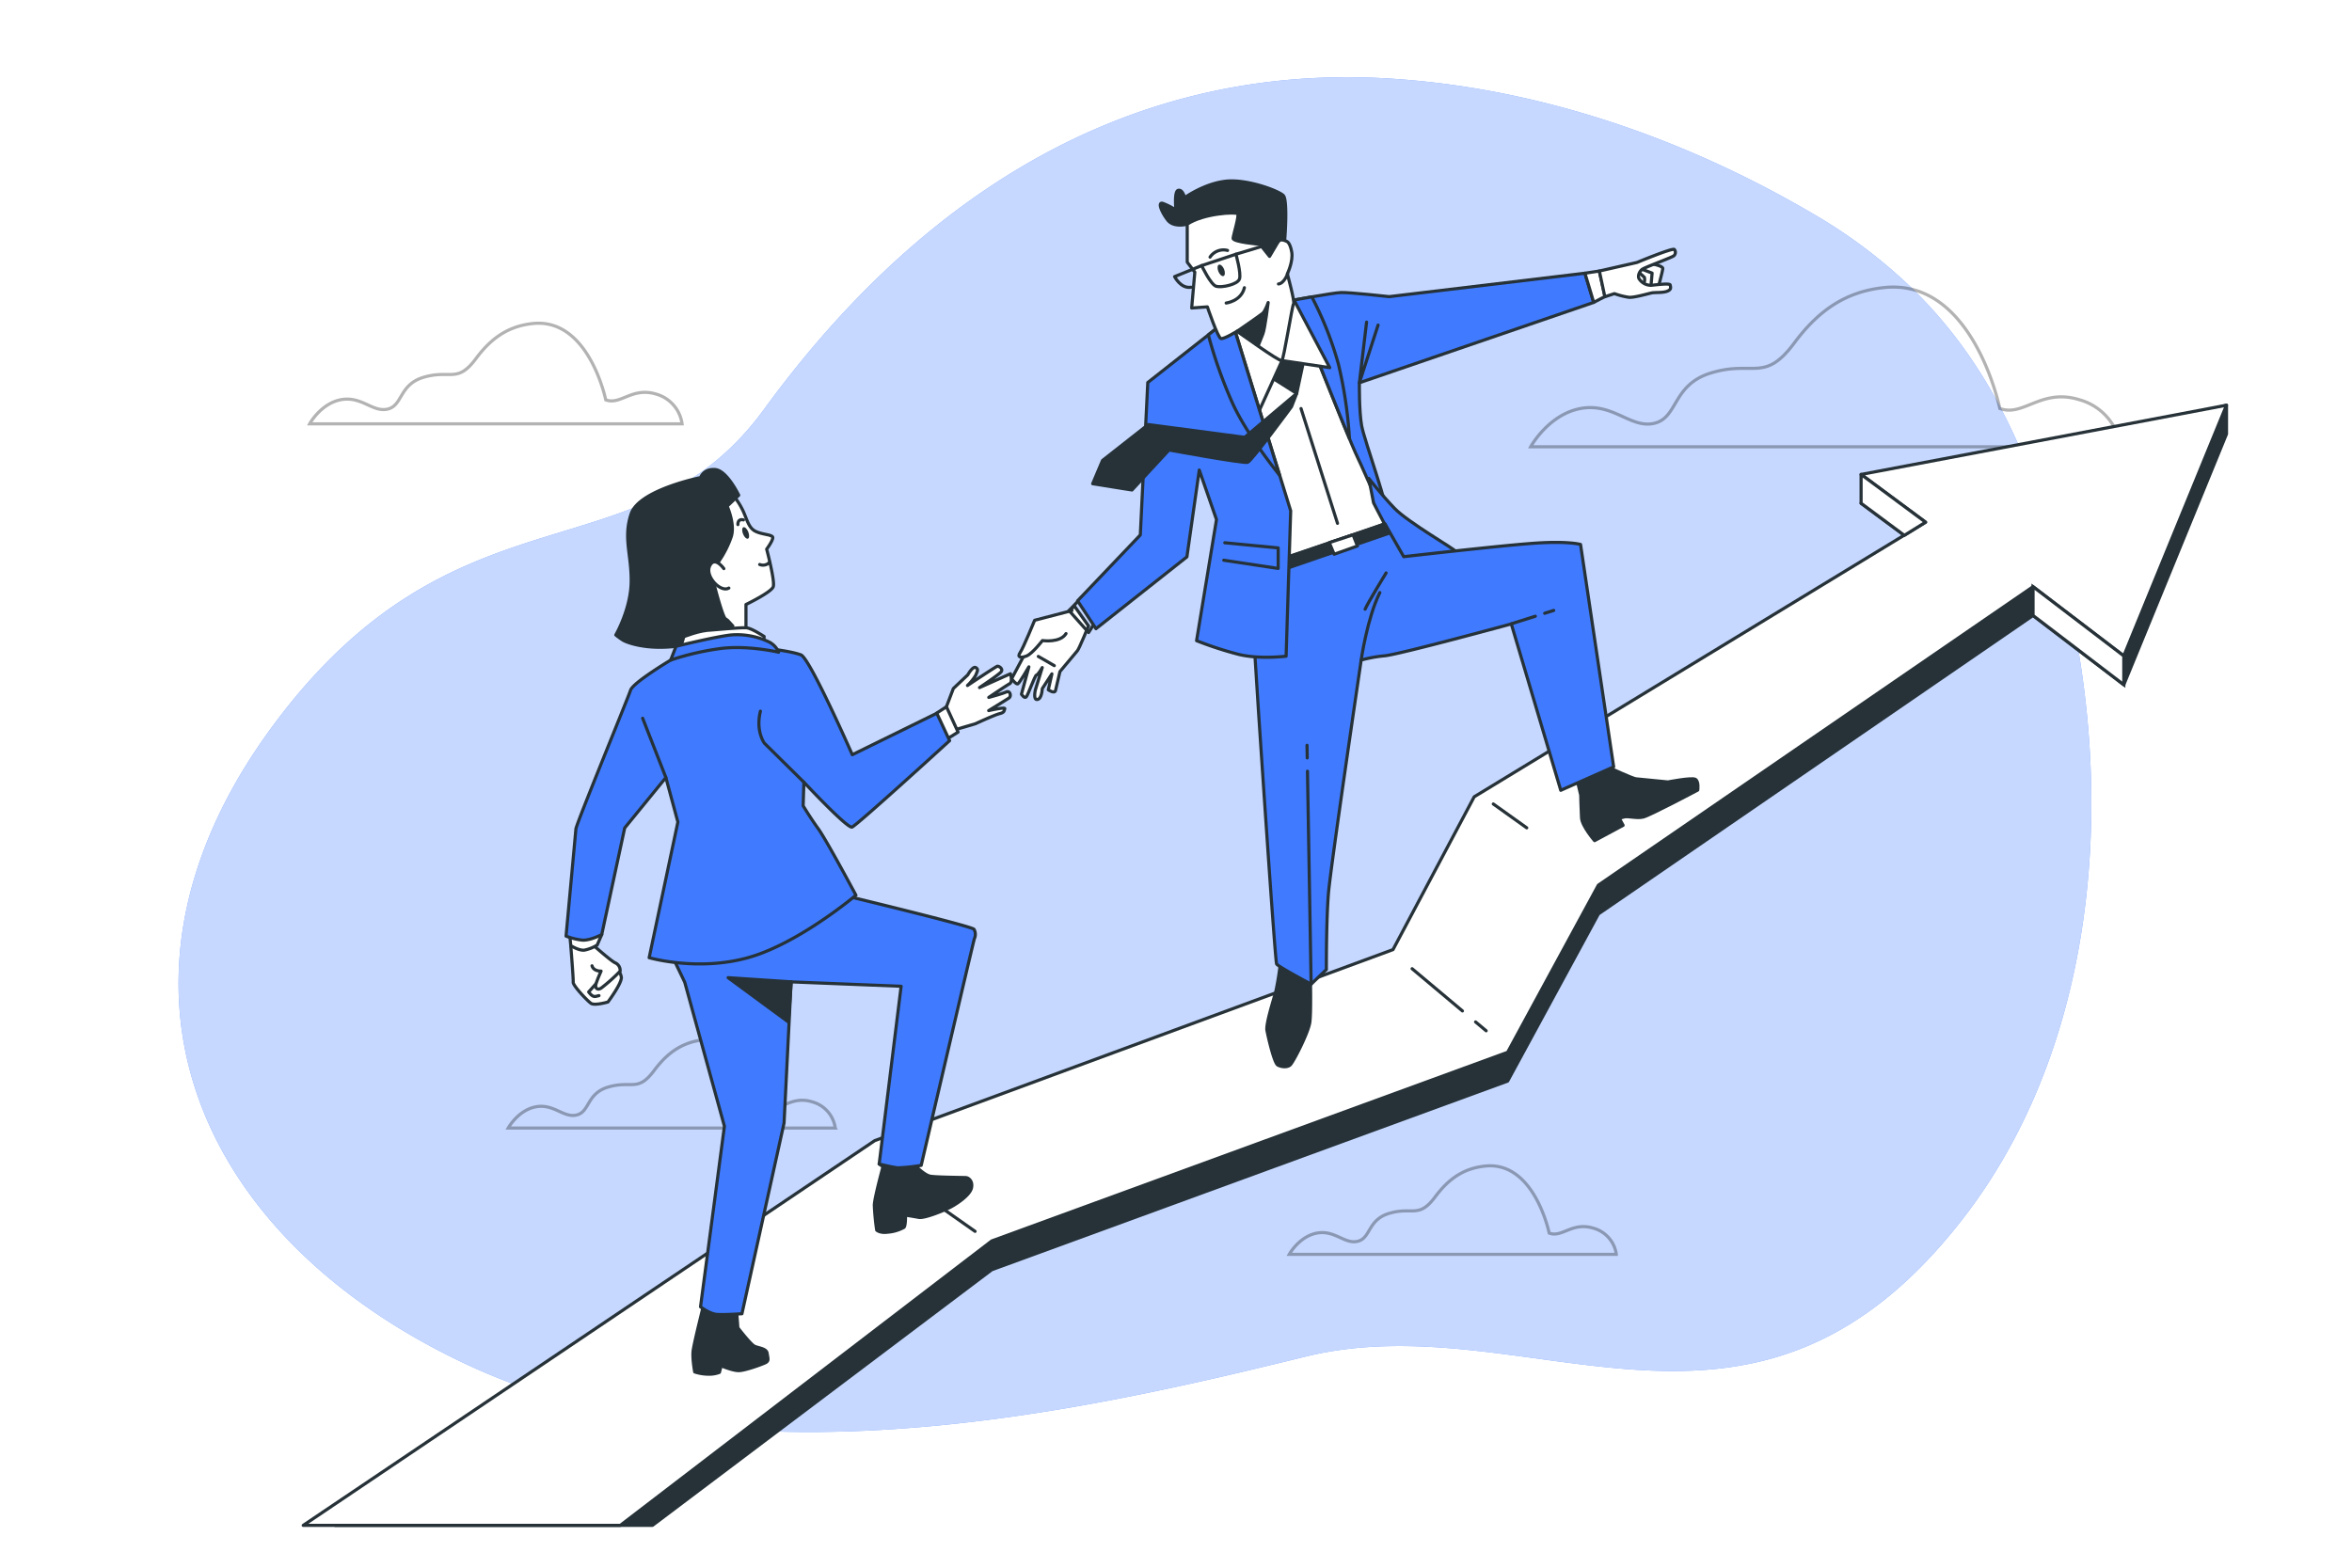 <svg class="animated" id="freepik_stories-finance-leaders" xmlns="http://www.w3.org/2000/svg" viewBox="0 0 750 500" version="1.1" xmlns:xlink="http://www.w3.org/1999/xlink" xmlns:svgjs="http://svgjs.com/svgjs"><style>svg#freepik_stories-finance-leaders:not(.animated) .animable {opacity: 0;}svg#freepik_stories-finance-leaders.animated #freepik--background-simple--inject-4 {animation: 1s 1 forwards cubic-bezier(.36,-0.01,.5,1.38) fadeIn,1.5s Infinite  linear floating;animation-delay: 0s,1s;}svg#freepik_stories-finance-leaders.animated #freepik--Arrow--inject-4 {animation: 1.5s Infinite  linear heartbeat;animation-delay: 0s;}svg#freepik_stories-finance-leaders.animated #freepik--character-2--inject-4 {animation: 1.5s Infinite  linear wind;animation-delay: 0s;}svg#freepik_stories-finance-leaders.animated #freepik--character-1--inject-4 {animation: 1.5s Infinite  linear heartbeat;animation-delay: 0s;}            @keyframes fadeIn {                0% {                    opacity: 0;                }                100% {                    opacity: 1;                }            }                    @keyframes floating {                0% {                    opacity: 1;                    transform: translateY(0px);                }                50% {                    transform: translateY(-10px);                }                100% {                    opacity: 1;                    transform: translateY(0px);                }            }                    @keyframes heartbeat {                0% {                    transform: scale(1);                }                10% {                    transform: scale(1.1);                }                30% {                    transform: scale(1);                }                40% {                    transform: scale(1);                }                50% {                    transform: scale(1.1);                }                60% {                    transform: scale(1);                }                100% {                    transform: scale(1);                }            }                    @keyframes wind {                0% {                    transform: rotate( 0deg );                }                25% {                    transform: rotate( 1deg );                }                75% {                    transform: rotate( -1deg );                }            }        </style><g id="freepik--background-simple--inject-4" class="animable animator-active" style="transform-origin: 361.911px 240.679px;"><path d="M609.38,91.64a163.45,163.45,0,0,0-31.33-23.51c-37-21.71-78.32-36.88-121-41.84-4.12-.47-8.26-.86-12.4-1.14-96.15-6.59-161,50.49-201,105.36S146,151.73,87,231.49,60,392.46,146.68,434.17s198.14,16.09,269.53-1.47,141.32,43.17,209.07-43.17c50.85-64.81,50.81-162.35,22.85-236.64C638.8,128.11,626.46,108.15,609.38,91.64Z" style="fill: rgb(64, 123, 255); transform-origin: 361.911px 240.679px;" id="elhtnjxuz0fph" class="animable"></path><g id="elcoo3y3fnqp7"><path d="M609.38,91.64a163.45,163.45,0,0,0-31.33-23.51c-37-21.71-78.32-36.88-121-41.84-4.12-.47-8.26-.86-12.4-1.14-96.15-6.59-161,50.49-201,105.36S146,151.73,87,231.49,60,392.46,146.68,434.17s198.14,16.09,269.53-1.47,141.32,43.17,209.07-43.17c50.85-64.81,50.81-162.35,22.85-236.64C638.8,128.11,626.46,108.15,609.38,91.64Z" style="fill: rgb(255, 255, 255); opacity: 0.7; transform-origin: 361.911px 240.679px;" class="animable"></path></g></g><g id="freepik--Clouds--inject-4" class="animable" style="transform-origin: 387.505px 245.811px;"><g id="el6j5lcb0jj4s"><path d="M637.69,130.27S629.23,88.88,601,91.7c-12.83,1.28-21.42,7.72-28.86,17.71-9.55,12.82-13,5.37-26.64,9.57-12.23,3.77-10.35,14.12-17.88,16s-13.17-6.59-23.52-4.71-16,12.23-16,12.23H676.27a18.24,18.24,0,0,0-13.17-15C650.86,123.69,645.22,133.1,637.69,130.27Z" style="fill: none; stroke: rgb(0, 0, 0); stroke-miterlimit: 10; opacity: 0.3; transform-origin: 582.185px 117.031px;" class="animable"></path></g><g id="ely0on9dvuvr"><path d="M193.16,127.53S187.81,101.4,170,103.18c-8.11.82-13.52,4.87-18.22,11.18-6,8.09-8.18,3.39-16.81,6-7.72,2.38-6.53,8.91-11.29,10.1s-8.31-4.16-14.84-3-10.1,7.72-10.1,7.72H217.5a11.5,11.5,0,0,0-8.31-9.5C201.47,123.37,197.91,129.31,193.16,127.53Z" style="fill: none; stroke: rgb(0, 0, 0); stroke-miterlimit: 10; opacity: 0.3; transform-origin: 158.12px 119.137px;" class="animable"></path></g><g id="el9xjs5rbr0zb"><path d="M494,393.28s-4.7-22.95-20.35-21.38c-7.11.71-11.87,4.28-16,9.82-5.3,7.1-7.19,3-14.77,5.3-6.78,2.09-5.74,7.83-9.91,8.87s-7.3-3.65-13-2.61-8.86,6.78-8.86,6.78h104.3a10.1,10.1,0,0,0-7.3-8.34C501.28,389.63,498.15,394.85,494,393.28Z" style="fill: none; stroke: rgb(0, 0, 0); stroke-miterlimit: 10; opacity: 0.3; transform-origin: 463.26px 385.941px;" class="animable"></path></g><g id="elwmuosffvaf"><path d="M244.93,353s-4.7-22.94-20.35-21.38c-7.11.71-11.87,4.28-16,9.82-5.29,7.1-7.18,3-14.76,5.3-6.78,2.09-5.74,7.83-9.91,8.87s-7.3-3.65-13-2.61-8.86,6.78-8.86,6.78h104.3a10.1,10.1,0,0,0-7.3-8.34C252.23,349.3,249.1,354.52,244.93,353Z" style="fill: none; stroke: rgb(0, 0, 0); stroke-miterlimit: 10; opacity: 0.3; transform-origin: 214.2px 345.662px;" class="animable"></path></g></g><g id="freepik--Arrow--inject-4" class="animable" style="transform-origin: 403.335px 307.87px;"><polygon points="593.46 160.51 614.02 175.74 470.09 263.32 444.2 312.06 278.94 372.98 106.88 486.5 208.05 486.5 316.26 404.96 480.75 344.8 509.69 291.49 648.29 196.3 677.23 218.39 709.98 138.42 709.98 129.24 593.46 160.51" style="fill: rgb(38, 50, 56); stroke: rgb(38, 50, 56); stroke-linecap: round; stroke-linejoin: round; transform-origin: 408.43px 307.87px;" id="elaxqcwnr4pdc" class="animable"></polygon><polygon points="593.46 151.32 614.02 166.55 470.09 254.13 444.2 302.87 278.94 363.79 96.69 486.5 197.81 486.5 316.26 395.78 480.75 335.62 509.69 282.31 648.29 187.12 677.23 209.2 709.98 129.24 593.46 151.32" style="fill: rgb(255, 255, 255); stroke: rgb(38, 50, 56); stroke-linecap: round; stroke-linejoin: round; transform-origin: 403.335px 307.87px;" id="el5yg1kn714n" class="animable"></polygon><line x1="470.53" y1="325.94" x2="473.9" y2="328.76" style="fill: none; stroke: rgb(38, 50, 56); stroke-linecap: round; stroke-linejoin: round; transform-origin: 472.215px 327.35px;" id="elxicjglun9ge" class="animable"></line><line x1="450.29" y1="308.96" x2="466.34" y2="322.43" style="fill: none; stroke: rgb(38, 50, 56); stroke-linecap: round; stroke-linejoin: round; transform-origin: 458.315px 315.695px;" id="el1cxpw537sip" class="animable"></line><line x1="476.18" y1="256.42" x2="486.84" y2="264.03" style="fill: none; stroke: rgb(38, 50, 56); stroke-linecap: round; stroke-linejoin: round; transform-origin: 481.51px 260.225px;" id="el5gnj06ixvtf" class="animable"></line><line x1="310.93" y1="392.73" x2="280.34" y2="371.24" style="fill: none; stroke: rgb(38, 50, 56); stroke-linecap: round; stroke-linejoin: round; transform-origin: 295.635px 381.985px;" id="elu70yqe30f6n" class="animable"></line><polygon points="593.46 160.51 593.46 151.32 614.02 166.55 607.25 170.75 593.46 160.51" style="fill: rgb(255, 255, 255); stroke: rgb(38, 50, 56); stroke-linecap: round; stroke-linejoin: round; transform-origin: 603.74px 161.035px;" id="eliu4zy2vsfuq" class="animable"></polygon><polygon points="677.23 218.39 677.23 209.2 648.29 187.12 648.29 196.3 677.23 218.39" style="fill: rgb(255, 255, 255); stroke: rgb(38, 50, 56); stroke-miterlimit: 10; transform-origin: 662.76px 202.755px;" id="eldkedqwnmx9" class="animable"></polygon></g><g id="freepik--character-2--inject-4" class="animable" style="transform-origin: 432.009px 198.96px;"><path d="M328.58,205.22l-6,11.28s1.45,1.91,2,1.6,3.5-5.42,3.5-5.42l-2.36,8.73s.95,1.51,1.54.85,2.74-6.91,3.28-7,1.81-2.35,1.81-2.35L330.17,220s-.82,3.33.63,3.1,1.55-3.45,1.55-3.45l3.08-4.73L334.28,220s2,1.42,2.31.2,1.4-6,1.4-6,5-6,5.58-6.67,3.53-7.91,3.53-7.91l-4.46-6.28Z" style="fill: rgb(255, 255, 255); stroke: rgb(38, 50, 56); stroke-linecap: round; stroke-linejoin: round; transform-origin: 334.84px 208.226px;" id="elvjmr6ukwj7s" class="animable"></path><path d="M341.81,194.74l-11.88,3.09s-3.61,8.8-4.64,10.32.21,1.81,2.06,1.07,5.06-4.92,5.06-4.92,5.65.84,7.52-2.22" style="fill: rgb(255, 255, 255); stroke: rgb(38, 50, 56); stroke-linecap: round; stroke-linejoin: round; transform-origin: 333.364px 202.175px;" id="elfzmoeiszmx7" class="animable"></path><line x1="331.09" y1="209.36" x2="336.19" y2="212.3" style="fill: none; stroke: rgb(38, 50, 56); stroke-linecap: round; stroke-linejoin: round; transform-origin: 333.64px 210.83px;" id="el9vw9zqh8k6b" class="animable"></line><path d="M414.73,97.2l24.71,63.06,2.18,6.83s-23.79,9.94-28.73,10.73a47.14,47.14,0,0,0-6.82,1.45l-24.89-62.42,8.44-13.44L409.84,95Z" style="fill: rgb(255, 255, 255); stroke: rgb(38, 50, 56); stroke-linecap: round; stroke-linejoin: round; transform-origin: 411.4px 137.135px;" id="elb7xfxf40dg9" class="animable"></path><line x1="414.87" y1="130.3" x2="426.5" y2="166.91" style="fill: none; stroke: rgb(38, 50, 56); stroke-linecap: round; stroke-linejoin: round; transform-origin: 420.685px 148.605px;" id="ellb4d8vfq5pp" class="animable"></line><path d="M408.37,306.49a95.36,95.36,0,0,1-1.55,9.78c-.76,2.77-3.18,10.35-2.82,12.33s2.29,10.46,3.47,11.09,2.94.78,3.9,0,5.84-10.3,6.3-13.62.15-14.15.22-15S408.37,306.49,408.37,306.49Z" style="fill: rgb(38, 50, 56); stroke: rgb(38, 50, 56); stroke-linecap: round; stroke-linejoin: round; transform-origin: 410.946px 323.355px;" id="elfccb45pn7z" class="animable"></path><path d="M512.62,244.61s8,3.7,9.06,3.79,10.18,1,10.18,1,7.56-1.48,8.74-.85.77,3.43.77,3.43-15.21,8.08-17.37,8.6-4.75-.4-6.2,0l-1.45.41,1.22,2.23-9.09,4.89s-4-4.6-4.16-7.26-.26-7.28-.26-7.28l-1.3-5.43Z" style="fill: rgb(38, 50, 56); stroke: rgb(38, 50, 56); stroke-linecap: round; stroke-linejoin: round; transform-origin: 522.099px 256.36px;" id="elajxoi1qhfbw" class="animable"></path><path d="M412.64,95.72s17,43.39,20.22,50.07,6.08,14.74,8.56,16.83-6.39-22.12-7.23-26.88-.71-13.66-.71-13.66L508.2,96.45l-2.8-9.31L443,94.61s-12.7-1.4-15.36-1.31S412.64,95.72,412.64,95.72Z" style="fill: rgb(64, 123, 255); stroke: rgb(38, 50, 56); stroke-linecap: round; stroke-linejoin: round; transform-origin: 460.42px 124.944px;" id="elgp7svmt27ga" class="animable"></path><path d="M418.31,94.69c-3.07.54-5.67,1-5.67,1s11.9,30.29,17.67,44.15a137.65,137.65,0,0,0-3.51-23.67A109.6,109.6,0,0,0,418.31,94.69Z" style="fill: rgb(64, 123, 255); stroke: rgb(38, 50, 56); stroke-linecap: round; stroke-linejoin: round; transform-origin: 421.475px 117.265px;" id="el1bdlhsqwvxv" class="animable"></path><polyline points="435.77 102.74 433.48 122.08 439.44 103.68" style="fill: none; stroke: rgb(38, 50, 56); stroke-linecap: round; stroke-linejoin: round; transform-origin: 436.46px 112.41px;" id="elx5ywrwrsn7" class="animable"></polyline><polygon points="505.4 87.14 509.99 86.44 511.8 94.57 508.2 96.44 505.4 87.14" style="fill: rgb(255, 255, 255); stroke: rgb(38, 50, 56); stroke-linecap: round; stroke-linejoin: round; transform-origin: 508.6px 91.44px;" id="elnyg1bg2c8b" class="animable"></polygon><path d="M526.45,84.1s3.85.64,3.77,1.57-1.45,6-1.45,6a11.61,11.61,0,0,1-5.62,0c-2.43-.83-3.22-2.62-2.61-4.29S526.45,84.1,526.45,84.1Z" style="fill: rgb(255, 255, 255); stroke: rgb(38, 50, 56); stroke-linecap: round; stroke-linejoin: round; transform-origin: 525.282px 88.058px;" id="elho8dn9u1qqs" class="animable"></path><polyline points="523.64 85.89 526.82 87.1 526.48 90.98" style="fill: none; stroke: rgb(38, 50, 56); stroke-linecap: round; stroke-linejoin: round; transform-origin: 525.23px 88.435px;" id="el286wscx0l5b" class="animable"></polyline><path d="M522.47,86.73l1.89,1.72a3,3,0,0,1,0,1.41" style="fill: none; stroke: rgb(38, 50, 56); stroke-linecap: round; stroke-linejoin: round; transform-origin: 523.457px 88.295px;" id="el873leu9ek3n" class="animable"></path><path d="M510,86.44l12-2.73s11.51-4.79,11.92-4.13a1.45,1.45,0,0,1-.17,2c-.68.57-9.07,3.6-10.06,4.3s-1.61,2.36-.9,3.21A4.55,4.55,0,0,0,526.48,91c1.74-.17,6-.74,6.11-.1s.5,1.45-1,2-3.78.3-4.89.52-5.6,1.55-7.31,1.4a24.28,24.28,0,0,1-4.59-1.17l-3.05,1Z" style="fill: rgb(255, 255, 255); stroke: rgb(38, 50, 56); stroke-linecap: round; stroke-linejoin: round; transform-origin: 522.121px 87.175px;" id="elxgf63tf4b7" class="animable"></path><path d="M438,160.39s12.5,24.3,13.48,24.32,12.3-8.51,12.6-8.9-15.08-9.18-19.42-13.7-8.17-9.53-8.17-9.53Z" style="fill: rgb(64, 123, 255); stroke: rgb(38, 50, 56); stroke-linecap: round; stroke-linejoin: round; transform-origin: 450.287px 168.645px;" id="el2sprklsfnfq" class="animable"></path><path d="M441.62,167.09l6,10.46s31.37-3.61,42-4.32,14.38.42,14.38.42l10.56,70.93-16.87,7.48L481.92,199s-35.12,9.57-40.25,10.15a43.66,43.66,0,0,0-7.62,1.37s-9.68,65.55-10.42,74.21-.68,24.5-.68,24.5l-4.86,4.66s-10.49-5.57-11-6.43-5.83-81.28-5.83-81.28l-2-31.42,6.8-15.45Z" style="fill: rgb(64, 123, 255); stroke: rgb(38, 50, 56); stroke-linecap: round; stroke-linejoin: round; transform-origin: 456.91px 240.49px;" id="el3ms156n0acf" class="animable"></path><polygon points="409.95 181.41 443.1 170.01 441.62 167.09 409.48 178.01 409.95 181.41" style="fill: rgb(38, 50, 56); stroke: rgb(38, 50, 56); stroke-linecap: round; stroke-linejoin: round; transform-origin: 426.29px 174.25px;" id="elgcev754spqv" class="animable"></polygon><polygon points="423.88 173.06 425.43 176.77 432.86 174.14 431.46 170.58 423.88 173.06" style="fill: rgb(255, 255, 255); stroke: rgb(38, 50, 56); stroke-linecap: round; stroke-linejoin: round; transform-origin: 428.37px 173.675px;" id="elxmoj6tt40fe" class="animable"></polygon><line x1="416.85" y1="241.73" x2="416.78" y2="237.7" style="fill: none; stroke: rgb(38, 50, 56); stroke-linecap: round; stroke-linejoin: round; transform-origin: 416.815px 239.715px;" id="elacw5fl7bjn4" class="animable"></line><line x1="418.09" y1="313.85" x2="416.92" y2="245.97" style="fill: none; stroke: rgb(38, 50, 56); stroke-linecap: round; stroke-linejoin: round; transform-origin: 417.505px 279.91px;" id="elyevs6a4km9" class="animable"></line><path d="M434.05,210.48S436,197,440,189" style="fill: none; stroke: rgb(38, 50, 56); stroke-linecap: round; stroke-linejoin: round; transform-origin: 437.025px 199.74px;" id="el1p4ivy5veev" class="animable"></path><path d="M442,182.73s-5.81,9.5-6.7,11.57" style="fill: none; stroke: rgb(38, 50, 56); stroke-linecap: round; stroke-linejoin: round; transform-origin: 438.65px 188.515px;" id="elzdy4kgh7deo" class="animable"></path><line x1="492.56" y1="195.6" x2="495.45" y2="194.69" style="fill: none; stroke: rgb(38, 50, 56); stroke-linecap: round; stroke-linejoin: round; transform-origin: 494.005px 195.145px;" id="el6of8ehx6wru" class="animable"></line><line x1="481.92" y1="198.96" x2="489.58" y2="196.54" style="fill: none; stroke: rgb(38, 50, 56); stroke-linecap: round; stroke-linejoin: round; transform-origin: 485.75px 197.75px;" id="elff5jtv24bb9" class="animable"></line><polygon points="405 120.11 413.49 125.48 416.16 113.01 406.58 110.05 405 120.11" style="fill: rgb(38, 50, 56); stroke: rgb(38, 50, 56); stroke-linecap: round; stroke-linejoin: round; transform-origin: 410.58px 117.765px;" id="elovko2pnqlvf" class="animable"></polygon><polygon points="408.82 115 401.58 130.9 391.97 105.22 412.64 95.72 424.02 117.26 408.82 115" style="fill: rgb(255, 255, 255); stroke: rgb(38, 50, 56); stroke-linecap: round; stroke-linejoin: round; transform-origin: 407.995px 113.31px;" id="elv5z0tizzca" class="animable"></polygon><polygon points="344.81 190.63 340.89 194.73 347.13 201.74 349.15 198.57 344.81 190.63" style="fill: none; stroke: rgb(38, 50, 56); stroke-linecap: round; stroke-linejoin: round; transform-origin: 345.02px 196.185px;" id="el4qy8qsfii2p" class="animable"></polygon><path d="M389.62,103.41,366,122l-2.38,48.62-20,21,5.86,8.9,29-22.91,3.94-27.69,5.49,15.8-6.35,38.62a115.87,115.87,0,0,0,13.4,4.37c6.65,1.64,15.15.58,15.15.58l1.46-46.37-18.62-60.25Z" style="fill: rgb(64, 123, 255); stroke: rgb(38, 50, 56); stroke-linecap: round; stroke-linejoin: round; transform-origin: 377.595px 156.148px;" id="elqctfkhokp3p" class="animable"></path><polyline points="390.56 173.11 407.58 174.75 407.58 181.3 390.23 178.68" style="fill: rgb(64, 123, 255); stroke: rgb(38, 50, 56); stroke-linecap: round; stroke-linejoin: round; transform-origin: 398.905px 177.205px;" id="eleznltftekfs" class="animable"></polyline><path d="M392.91,102.62l-3.29.79-4.31,3.39a145.34,145.34,0,0,0,7.7,21.76c3.62,8,10.47,17.26,15,23Z" style="fill: rgb(64, 123, 255); stroke: rgb(38, 50, 56); stroke-linecap: round; stroke-linejoin: round; transform-origin: 396.66px 127.09px;" id="elx2uq5et4fp" class="animable"></path><path d="M413.49,125.48l-16.58,14-30.77-4.07-14.57,11.45-3.14,7.42,12.53,2,11.82-12.76s23.77,4.37,25.06,3.94,14-17.75,14-17.75Z" style="fill: rgb(38, 50, 56); stroke: rgb(38, 50, 56); stroke-linecap: round; stroke-linejoin: round; transform-origin: 380.96px 140.88px;" id="el8dq16kv2acw" class="animable"></path><path d="M378.58,71.49s-4.27,1.23-6.24-1.32-3.27-5.85-1.53-5.3A22.1,22.1,0,0,1,375,67s-.67-6,.74-6.3,2,2.36,2,2.36,6.14-4.44,13-5.25,17,3.05,18.48,4.56.49,15.14.2,16.11-.87,3.3-1.93,4-3.52,1.68-4.81.58-1.16-2.68-3.51-3.08-8.11-.5-8.49-2.92,2.16-6.76-.22-6.77-8.32,2.07-9.91,2.13S378.58,71.49,378.58,71.49Z" style="fill: rgb(38, 50, 56); stroke: rgb(38, 50, 56); stroke-linecap: round; stroke-linejoin: round; transform-origin: 390.004px 70.627px;" id="el1rlnwte8gp0i" class="animable"></path><path d="M378.58,71.49l0,12.12L381,86.8l-1,11.44,5-.37s3.33,9.82,4.3,10.1,5.17-2.34,5.17-2.34,13.65,9.91,14.29,9.37,3.29-17.59,3.74-18.15-2-9.5-2-9.5,1.94-4,1.4-7-1.5-3.31-1.5-3.31-2.09-1.17-2.78,0-2.79,4.73-2.79,4.73l-3.05-3.84s-8.67-.74-8.57-1.93,2-7.17,1.46-7.82S383.85,68,378.58,71.49Z" style="fill: rgb(255, 255, 255); stroke: rgb(38, 50, 56); stroke-linecap: round; stroke-linejoin: round; transform-origin: 395.568px 91.477px;" id="el79034katc7m" class="animable"></path><path d="M390.33,85.86c.4,1,.32,2-.18,2.18s-1.23-.45-1.64-1.45-.32-2,.18-2.17S389.92,84.86,390.33,85.86Z" style="fill: rgb(38, 50, 56); transform-origin: 389.418px 86.231px;" id="eld2r7lffslb" class="animable"></path><path d="M383.18,84.71s2.9,6.13,4.66,6.61,6.75-.57,7.39-2.31-1.12-7.93-1.12-7.93Z" style="fill: none; stroke: rgb(38, 50, 56); stroke-linecap: round; stroke-linejoin: round; transform-origin: 389.275px 86.258px;" id="elouykd31r4ee" class="animable"></path><line x1="394.11" y1="81.08" x2="407.71" y2="76.97" style="fill: none; stroke: rgb(38, 50, 56); stroke-linecap: round; stroke-linejoin: round; transform-origin: 400.91px 79.025px;" id="elxpyoacp98u7" class="animable"></line><path d="M383.18,84.71l-8.63,3.51s1.95,3.93,5.26,3.39" style="fill: none; stroke: rgb(38, 50, 56); stroke-linecap: round; stroke-linejoin: round; transform-origin: 378.865px 88.186px;" id="elxk61r2ymbae" class="animable"></path><path d="M391,96.65s4.78-.57,5.81-4.89" style="fill: none; stroke: rgb(38, 50, 56); stroke-linecap: round; stroke-linejoin: round; transform-origin: 393.905px 94.205px;" id="eliqgq6r12vwl" class="animable"></path><path d="M394.53,105.63s7.21-4.95,8.09-5.69,1.77-3.45,1.77-3.45-1,8.25-1.68,10-1.45,3.63-1.45,3.63Z" style="fill: rgb(38, 50, 56); stroke: rgb(38, 50, 56); stroke-linecap: round; stroke-linejoin: round; transform-origin: 399.46px 103.305px;" id="elrh75vefavdl" class="animable"></path><path d="M410.59,87.35s-1.11,3.05-2.92,3.22" style="fill: none; stroke: rgb(38, 50, 56); stroke-linecap: round; stroke-linejoin: round; transform-origin: 409.13px 88.96px;" id="ela2qq8dbie4" class="animable"></path><path d="M385.86,82a5.13,5.13,0,0,1,5.57-2.13" style="fill: none; stroke: rgb(38, 50, 56); stroke-linecap: round; stroke-linejoin: round; transform-origin: 388.645px 80.852px;" id="eljychfntk8vb" class="animable"></path></g><g id="freepik--character-1--inject-4" class="animable" style="transform-origin: 251.495px 294.013px;"><path d="M301.79,225.41,304,219.6l4.6-4.35s1.6-2.91,2.57-2.32.4,1.22,0,2.37a15.58,15.58,0,0,1-2.66,3.33s9-6,9.5-6.13,2,.84,1.2,1.8-6.86,5-6.86,5l9.86-4.41s.79,2.61-.28,3.19-6.63,4.35-6.63,4.35,4.33-1.16,5.56-1.73,1.75,1.34.85,1.94-6.44,4-6.44,4,5.36-1.24,5.13-.58-.1,1.18-1.65,1.55-7.73,3.23-7.73,3.23l-8.51,2.49Z" style="fill: rgb(255, 255, 255); stroke: rgb(38, 50, 56); stroke-linecap: round; stroke-linejoin: round; transform-origin: 312.14px 222.909px;" id="elmixuggt8bgh" class="animable"></path><polygon points="298.68 227.45 301.8 225.41 305.51 233.5 301.07 236.26 298.68 227.45" style="fill: rgb(255, 255, 255); stroke: rgb(38, 50, 56); stroke-linecap: round; stroke-linejoin: round; transform-origin: 302.095px 230.835px;" id="eli09lxc02hwi" class="animable"></polygon><path d="M182,301.59s.87,10.62.78,11.68,4.5,5.93,5.68,6.74,5.4-.43,5.4-.43,4.64-6.21,4.26-8a4.43,4.43,0,0,0-1.56-2.64l-5.73-5.37L189,301.3Z" style="fill: rgb(255, 255, 255); stroke: rgb(38, 50, 56); stroke-linecap: round; stroke-linejoin: round; transform-origin: 190.071px 310.792px;" id="elirww4qkvdg" class="animable"></path><path d="M190.08,313.72l-2.37,2.65s1.1,1.71,2.2,1.44l1.09-.26h0" style="fill: none; stroke: rgb(38, 50, 56); stroke-linecap: round; stroke-linejoin: round; transform-origin: 189.355px 315.779px;" id="elvtc9yi7y92h" class="animable"></path><path d="M189,301.3s6,5.33,7.19,5.79a2.67,2.67,0,0,1,1.56,2.64,53,53,0,0,1-6,5.38c-1.14.8-2.16.17-1.67-1.39s1.59-4,1.59-4-2.34.15-2.89-1.68" style="fill: rgb(255, 255, 255); stroke: rgb(38, 50, 56); stroke-linecap: round; stroke-linejoin: round; transform-origin: 193.269px 308.379px;" id="ell2swybschxd" class="animable"></path><path d="M181.53,296.73l.48,4.86s2.54,1.65,4.34,1.45a12.48,12.48,0,0,0,4.07-1.62l1.46-3.35Z" style="fill: rgb(255, 255, 255); stroke: rgb(38, 50, 56); stroke-linecap: round; stroke-linejoin: round; transform-origin: 186.705px 299.893px;" id="el7t0clyspm19" class="animable"></path><path d="M282.2,369.79s-3.36,12.08-3.4,14.59a75.12,75.12,0,0,0,.76,7.95s1,1,3.53.66a12.68,12.68,0,0,0,5.15-1.53c.58-.49.51-3.9.51-3.9s2.48.39,4.24.72,7.53-2,9.77-3.11,6.43-3.93,7-6.21-1-3.31-1.69-3.37-9.49-.1-11.43-.45-5.25-3.67-5.38-4.22S282.2,369.79,282.2,369.79Z" style="fill: rgb(38, 50, 56); stroke: rgb(38, 50, 56); stroke-linecap: round; stroke-linejoin: round; transform-origin: 294.341px 381.425px;" id="elhkqt2ovjk1" class="animable"></path><path d="M234.87,417.91l.42,5.59s4,5.19,5.24,5.83,3.88.69,4.1,2.32.69,2.39-.61,3-6.49,2.49-8.47,2.5-5.6-1.56-5.6-1.56l-.54,2.11a9,9,0,0,1-3.64.58,14.06,14.06,0,0,1-4.24-.72s-.86-4.55-.47-7,2-9,2-9l1.4-5.8Z" style="fill: rgb(38, 50, 56); stroke: rgb(38, 50, 56); stroke-linecap: round; stroke-linejoin: round; transform-origin: 232.927px 427.025px;" id="elvnhfqzr26d" class="animable"></path><path d="M213.8,303.78l4.55,9.5L231,359.21l-7.62,57.59s2.85,2.21,5.16,2.41,8.05-.21,8.05-.21l13.43-60.84,2.25-45,35.08,1.4-7,56.69s4.37,1.09,6,1.22a58.29,58.29,0,0,0,7.4-.79s16.46-70.71,16.95-72.28a3.3,3.3,0,0,0-.1-3c-.45-.94-40.71-10.64-40.71-10.64S222.67,304.54,213.8,303.78Z" style="fill: rgb(64, 123, 255); stroke: rgb(38, 50, 56); stroke-linecap: round; stroke-linejoin: round; transform-origin: 262.406px 352.512px;" id="eldo2go1mj7qp" class="animable"></path><polygon points="252.3 313.15 232.18 311.82 251.41 325.97 252.3 313.15" style="fill: rgb(38, 50, 56); stroke: rgb(38, 50, 56); stroke-linecap: round; stroke-linejoin: round; transform-origin: 242.24px 318.895px;" id="elvdiawpytbxl" class="animable"></polygon><path d="M213.86,210.53s-12,7.16-12.79,9.61-17.29,42.6-17.43,44.27-3.14,34.15-3.14,34.15a20.58,20.58,0,0,0,5.14,1.28c2.5.21,6.24-1.77,6.24-1.77l7.32-34L212.33,248l3.83,14.18L207,305.45s15.36,4.46,31.49,0,34.45-19.93,34.45-19.93-9.41-17.6-12-21.18-4.83-7.34-4.83-7.34l.23-7.54s13.84,14.83,15.35,14.33,31.12-27.56,31.12-27.56l-4.08-8.75-26.95,13.23s-13.53-30.76-16.37-31.84-9.08-1.83-9.08-1.83S226.94,202.42,213.86,210.53Z" style="fill: rgb(64, 123, 255); stroke: rgb(38, 50, 56); stroke-linecap: round; stroke-linejoin: round; transform-origin: 241.655px 256.581px;" id="eldoybqlcnx85" class="animable"></path><path d="M233.5,157.65a22.47,22.47,0,0,1,3.06,4.52c1.55,2.92,1.94,6.07,4.3,7.26s5.65,1,5.56,2.11-1.95,3.61-1.95,3.61,2.73,10.23,2.09,12-8.69,5.65-8.69,5.65l0,9.19-11.89.95a116,116,0,0,1-4.9-15.51c-1.4-6.68,5.16-10.54,5-18.42s1.21-12.2,2.88-12.55S233.5,157.65,233.5,157.65Z" style="fill: rgb(255, 255, 255); stroke: rgb(38, 50, 56); stroke-linecap: round; stroke-linejoin: round; transform-origin: 233.771px 179.674px;" id="elk9jjtvqdzkl" class="animable"></path><path d="M238.61,169.65c.4,1,.35,2-.11,2.15s-1.16-.48-1.56-1.48-.35-2,.11-2.16S238.21,168.64,238.61,169.65Z" style="fill: rgb(38, 50, 56); transform-origin: 237.775px 169.979px;" id="elhbwqw7ffn2" class="animable"></path><path d="M235.3,167.31s-.16-2,1.77-1.49" style="fill: none; stroke: rgb(38, 50, 56); stroke-linecap: round; stroke-linejoin: round; transform-origin: 236.183px 166.523px;" id="elxnqhtys9pdi" class="animable"></path><path d="M245.42,179.33a2.88,2.88,0,0,1-3.17.71" style="fill: none; stroke: rgb(38, 50, 56); stroke-linecap: round; stroke-linejoin: round; transform-origin: 243.835px 179.787px;" id="elxbq35yxcfg" class="animable"></path><path d="M231.87,161.44s2.62,5.8,1.29,9.79a32,32,0,0,1-3.57,7.23s-2.63,3.88-2.19,6.38,3.08,11.9,3.86,12.46l.77.56,1.65,1.78s-8.66,5.33-18.1,6.49-15.65-1.18-16.89-1.94a21.34,21.34,0,0,1-2.32-1.68s4.81-8.28,4.9-17-2.57-14,0-21.64,22.14-11.55,22.14-11.55.9-2.88,4.65-2.56,7.5,8.19,7.5,8.19Z" style="fill: rgb(38, 50, 56); stroke: rgb(38, 50, 56); stroke-linecap: round; stroke-linejoin: round; transform-origin: 215.965px 178.091px;" id="elq3942tnf16" class="animable"></path><path d="M230.82,181.36s-2.92-4.19-4.52-.88,3.52,8.66,6.12,7.08" style="fill: rgb(255, 255, 255); stroke: rgb(38, 50, 56); stroke-linecap: round; stroke-linejoin: round; transform-origin: 229.208px 183.526px;" id="eloy8hr6p8b2" class="animable"></path><path d="M226.86,200.94s9.52-.86,11.18-.72,5.64,2.79,5.64,2.79l-.27,3.13s-9.23-2.47-14.36-1.44S216.59,208,216.59,208l1.47-4.92S223.07,201,226.86,200.94Z" style="fill: rgb(255, 255, 255); stroke: rgb(38, 50, 56); stroke-linecap: round; stroke-linejoin: round; transform-origin: 230.135px 204.102px;" id="el0fik372ma6tf" class="animable"></path><path d="M213.86,210.53l1.72-4.4s12.55-3.07,17.44-3.61a23.49,23.49,0,0,1,12.39,2.32,6.49,6.49,0,0,1,2.88,3.18s-9.88-2.31-18.58-1.17A86.51,86.51,0,0,0,213.86,210.53Z" style="fill: rgb(64, 123, 255); stroke: rgb(38, 50, 56); stroke-linecap: round; stroke-linejoin: round; transform-origin: 231.075px 206.481px;" id="elioqxf14jwm" class="animable"></path><path d="M256.29,249.43,243.71,237s-2.82-3.81-1.23-10.18" style="fill: none; stroke: rgb(38, 50, 56); stroke-linecap: round; stroke-linejoin: round; transform-origin: 249.142px 238.125px;" id="elf2xfed7dj2o" class="animable"></path><line x1="212.33" y1="247.97" x2="204.93" y2="229.08" style="fill: rgb(255, 255, 255); stroke: rgb(38, 50, 56); stroke-linecap: round; stroke-linejoin: round; transform-origin: 208.63px 238.525px;" id="elpye3alxibi" class="animable"></line></g><defs>     <filter id="active" height="200%">         <feMorphology in="SourceAlpha" result="DILATED" operator="dilate" radius="2"></feMorphology>                <feFlood flood-color="#32DFEC" flood-opacity="1" result="PINK"></feFlood>        <feComposite in="PINK" in2="DILATED" operator="in" result="OUTLINE"></feComposite>        <feMerge>            <feMergeNode in="OUTLINE"></feMergeNode>            <feMergeNode in="SourceGraphic"></feMergeNode>        </feMerge>    </filter>    <filter id="hover" height="200%">        <feMorphology in="SourceAlpha" result="DILATED" operator="dilate" radius="2"></feMorphology>                <feFlood flood-color="#ff0000" flood-opacity="0.5" result="PINK"></feFlood>        <feComposite in="PINK" in2="DILATED" operator="in" result="OUTLINE"></feComposite>        <feMerge>            <feMergeNode in="OUTLINE"></feMergeNode>            <feMergeNode in="SourceGraphic"></feMergeNode>        </feMerge>            <feColorMatrix type="matrix" values="0   0   0   0   0                0   1   0   0   0                0   0   0   0   0                0   0   0   1   0 "></feColorMatrix>    </filter></defs></svg>